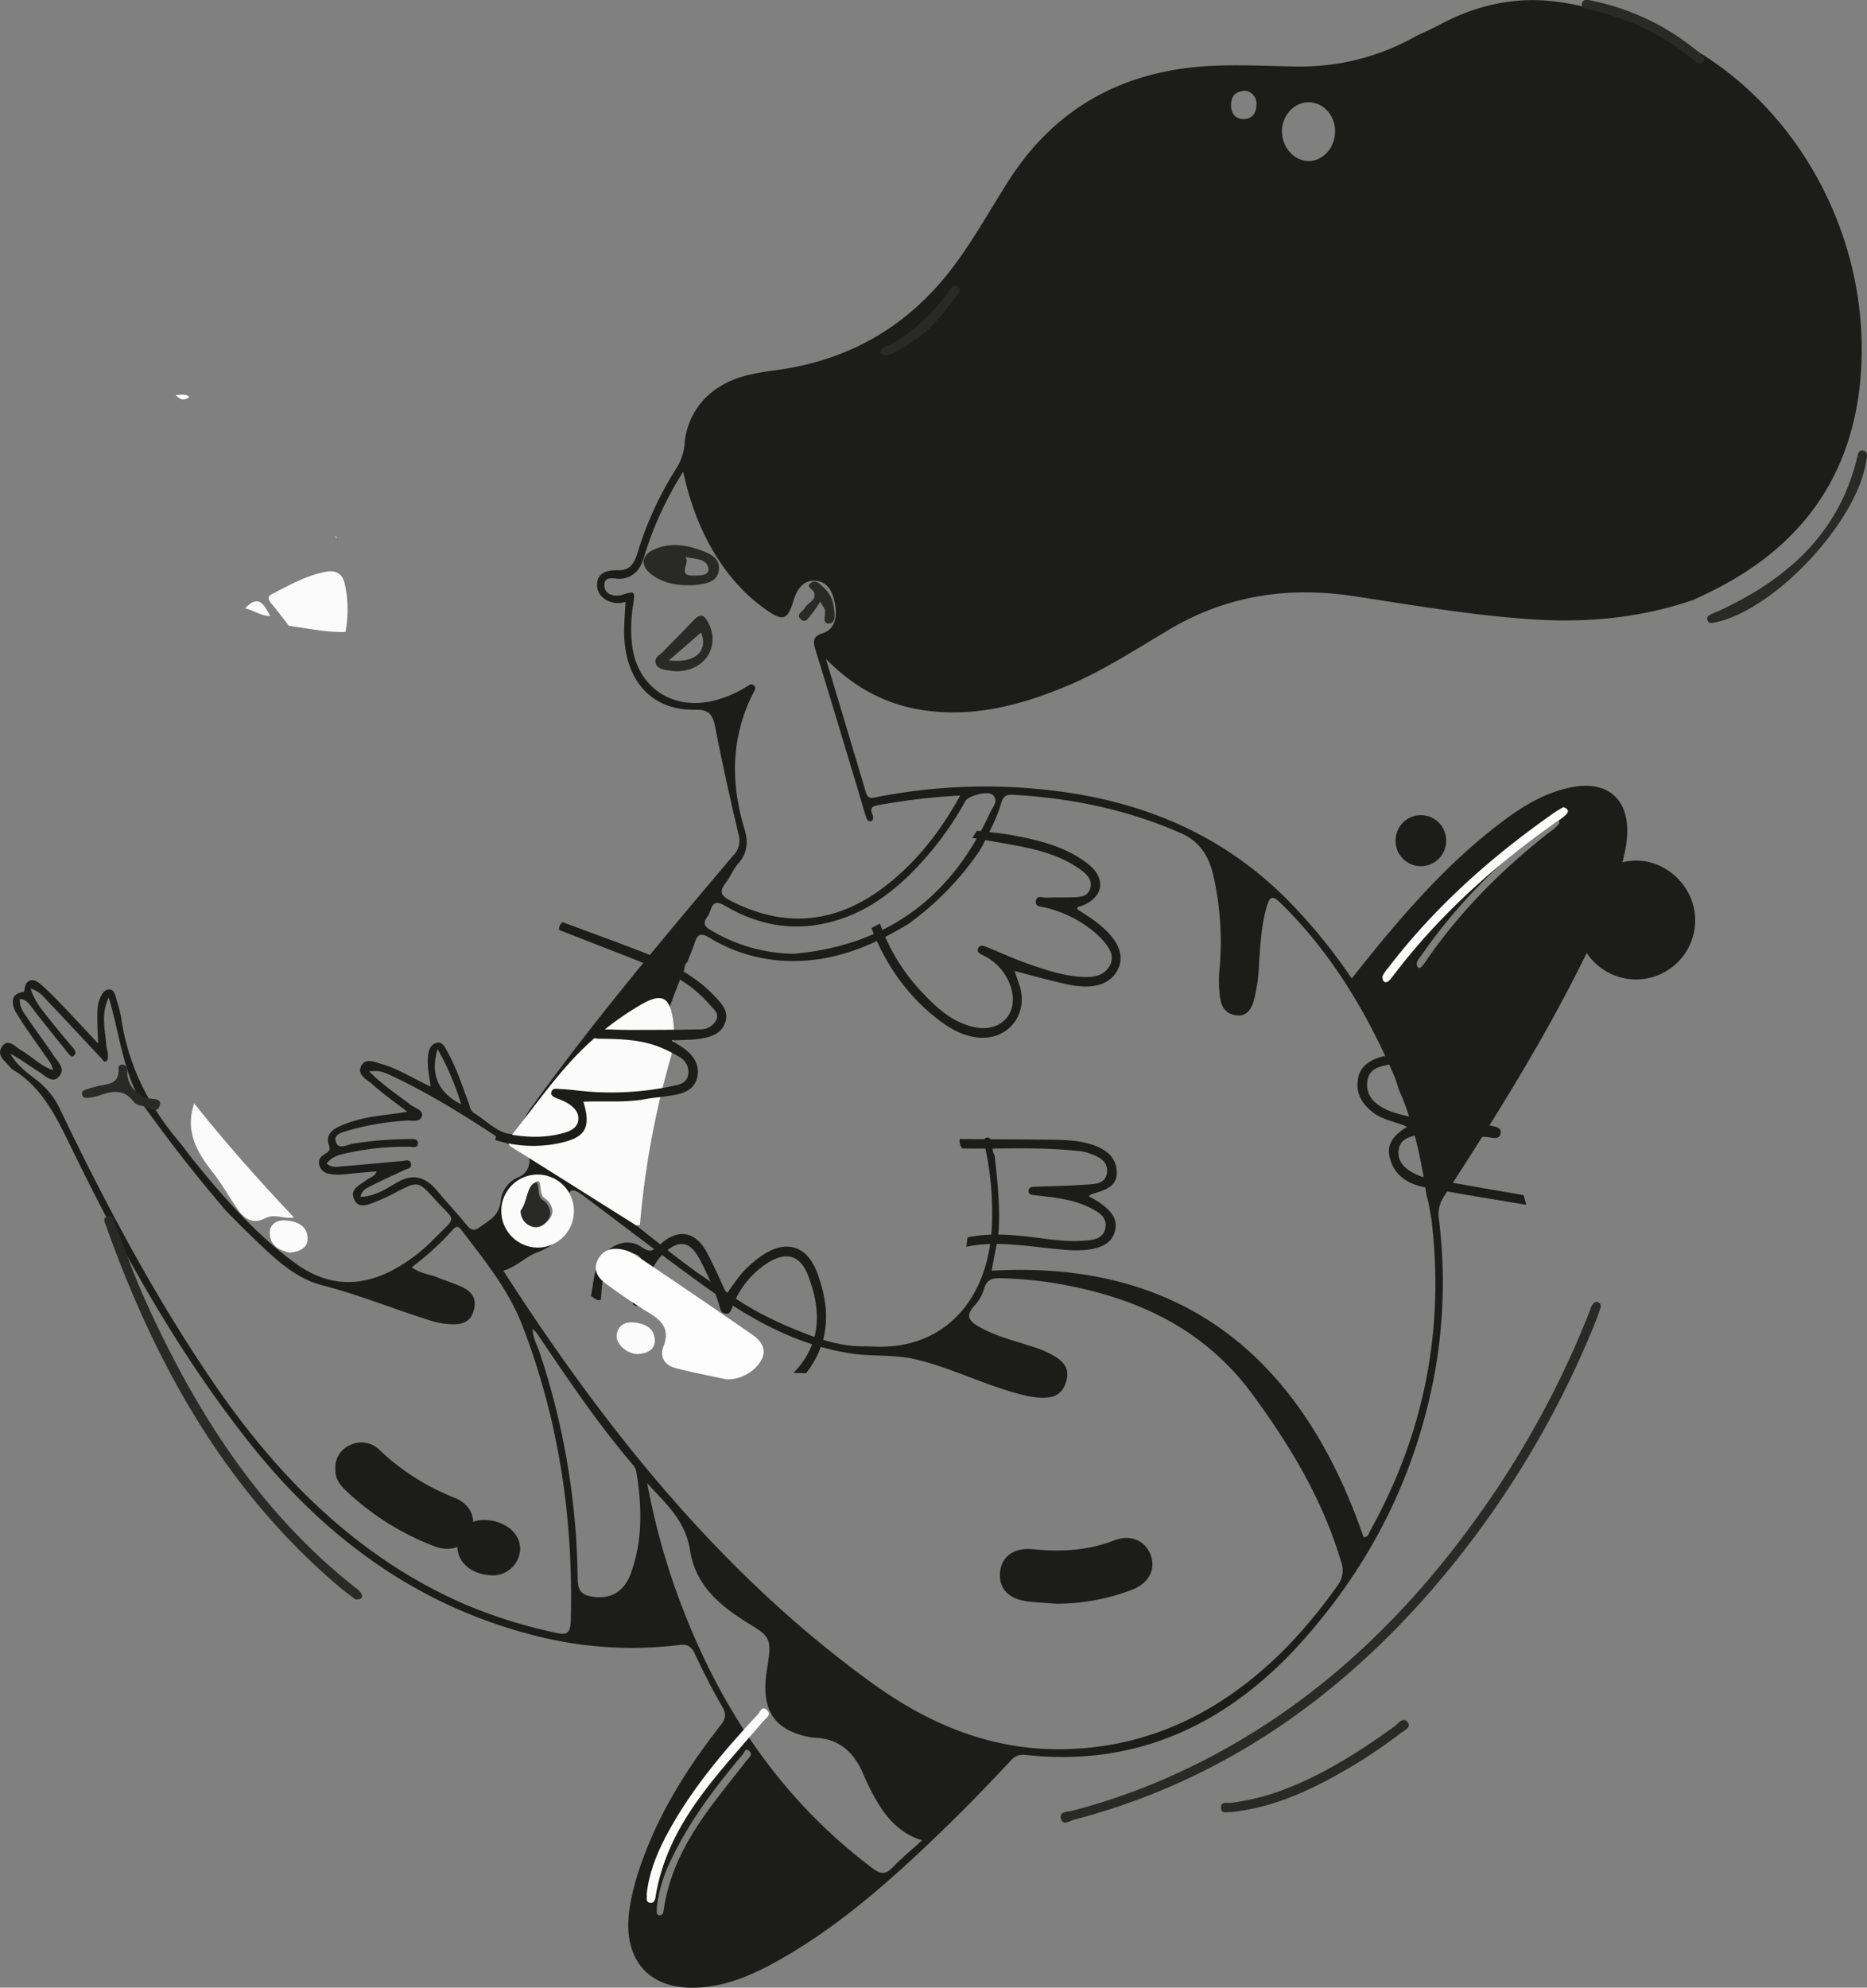 <svg xmlns="http://www.w3.org/2000/svg" viewBox="0 0 580.59 617.87"><rect x="0" y="0" width="580.59" height="617.87" fill="#808080" stroke="none"/><defs><style>.cls-1{fill:#1c1c1b;}.cls-2{fill:#292927;}.cls-3{fill:#fbfbfb;}.cls-4{fill:#fefefe;}.cls-5{fill:#fdfdfd;}</style></defs><g id="Layer_2" data-name="Layer 2"><g id="Layer_1-2" data-name="Layer 1"><g id="Group_847" data-name="Group 847"><path id="Path_767" data-name="Path 767" class="cls-1" d="M440.56,11.11a72.83,72.83,0,0,1-37.63,9.56c-11.7-.18-23.4-1-35.1.63-22.7,3.24-41.14,14.3-54.44,35.28-5.52,8.7-10.56,17.77-16.7,26-14.33,19.15-32.92,29.39-55,32.44-6.14.85-12.29,1.68-17.81,5.14a22.73,22.73,0,0,0-11,18A16.93,16.93,0,0,1,210,146.1a107.65,107.65,0,0,0-11.84,26.05c-1,3.26-2.55,5.22-5.93,5.12-4.57-.14-6.64,1.48-6.57,4.73s3.37,5.79,7.31,5.45a12,12,0,0,0,1.55-.35c-.16,3.33-.44,6.35-.42,9.38.07,15,8.51,24.42,22.07,24.15,3.95-.08,5.41,1.11,6.22,5.29,2.17,11.23,4.67,22.4,7.29,33.51a6.48,6.48,0,0,1-1.65,6.48c-21.15,25-42.25,50-61.65,76.78-.33.45-.65.92-1,1.35-2.38,2.86-3.94,8.75-6.65,8.48-3.94-.38-7.6-4.19-11.36-6.57-1.13-.72-1.28-2.13-1.72-3.33-2-5.39-3.8-10.85-6.58-15.83-.74-1.34-1.55-3.05-3.27-2.63-1.92.46-2.54,2.3-2.72,4.32-.26,3.06.39,6,.85,9.31-5.24-2.42-9.91-5.5-15.16-7-2.25-.64-5.15-2.08-6.48.63s1.76,4.12,3.36,5.52c3.37,3,7,5.57,11,8.66-5.84,1-11.33,1.22-16.58,2.87a29.5,29.5,0,0,0-5.2,2c-2,1.07-3.58,2.76-2.58,5.53.56,1.57-.1,2-1.11,2.65-1.2.7-2.3,1.59-1.92,3.38a3.7,3.7,0,0,0,3.18,2.86c2.35.55,4.72.14,7.08-.09s4.92-.44,7.63-.68c-.75,1.84-2.24,1.9-3.23,2.71-1.82,1.5-5,2.57-3.94,5.62,1.31,3.59,4.5,2,6.93,1.11a60.73,60.73,0,0,0,6.52-3.1c6.45-3.23,6.64-3.4,11.61,2.14,6.81,7.59,7.38,5-.41,12.85a51.72,51.72,0,0,1-11.3,8.71c-10.71,6.09-21.16,6-31.39-1.41-12.23-8.9-22.3-20.37-32-32.36-1.49-1.85-2.85-3.83-4.38-5.64-9.29-11-15.77-23.53-17.91-38.6a47.7,47.7,0,0,0-1.55-5.86c-.35-1.26-.71-2.73-2.15-2.71s-2.25,1.3-2.83,2.69c-1,2.35-.85,4.84-.84,7.3,0,2,.15,3.93.27,6.85-3.88-4.15-7.13-7.67-10.44-11.13-2.2-2.3-4.4-4.61-6.76-6.71-1.51-1.34-3.47-3-5.23-.85a10.29,10.29,0,0,0-.62,2.63,4.19,4.19,0,0,0-2.89,1.15c-.81.87-.93,3,.3,5.09,2.67,4.54,5.8,8.65,8.73,12.94,1,1.49,2.32,2.78,2.87,5.13-3.92-1.28-6.65-4.31-9.93-6.19-1.85-1.06-4-3.81-5.89-1.21-2,2.78.93,4.58,2.45,6.45a3.6,3.6,0,0,0,.9.84c9.09,5.4,13.58,14.85,18.24,24.42,15.9,32.62,33.43,64.08,55.68,92,23.53,29.53,52.14,50,87,59.09a121.25,121.25,0,0,0,46.25,3.29c2.43-.31,3.76.33,4.93,2.85,2.58,5.56,5.39,11,8.43,16.28,1.43,2.46,1.06,3.86-.56,5.93-10.76,13.72-20,28.54-25.59,45.8a74.31,74.31,0,0,0-2.49,10.09c-2.7,15.47,4.59,25.38,18.84,25.58,10,.14,19.08-3.81,27.8-8.75,20.57-11.66,38.12-27.94,55.26-44.78,5.61-5.52,11-11.28,16.45-17a4.93,4.93,0,0,1,4.51-1.85c33.87,3.8,62.5-8.87,86.09-35.23,21.18-23.65,35.67-51.72,41.52-84.76a159.71,159.71,0,0,0,1.06-46.56,9.88,9.88,0,0,1,1.68-7.19c16.07-24.7,31.75-49.71,44.8-76.58,4.8-9.88,9.27-19.94,11.47-31,2.82-14.21-4.09-22.08-17.05-19.4-8.47,1.75-15.75,6.37-22.68,11.75C450.78,268,438.09,282.19,426,297.1c-1.84,2.27-3.65,4.57-5.65,7.07a170.05,170.05,0,0,0-20.83-25.3c-18.06-17.8-39.42-27.51-63-31.76a174.39,174.39,0,0,0-63.65.63c-1.38.26-2.9.92-3.58-1.34-4-13.49-8.08-27-12.46-41.59,9.44,9.61,19.67,14.58,31.35,16.1,15.2,2,29.53-1.79,43.57-7.65,11.24-4.69,21.55-11.48,32.09-17.7,18.12-10.69,37.23-13.28,57.39-10.2,18.5,2.82,37,6,55.64,7.19,16.81,1.09,33.38-.49,49.54-6,10.52-4.7,20.46-10.44,29.11-18.73,14.4-13.79,21.8-31.42,23.19-52.2C581.8,69.25,554.18,24.18,512,8.19c-9.22-3.49-18.54-6.47-28.23-7.7-12.62-1.59-24.58,1.06-36,7.16C445.41,8.91,443,10,440.56,11.11Zm-131.24,348a3.47,3.47,0,0,1-.6-2.48c-.62-1.1-.22-3.55-2.07-2.94-1.27.43-.41,2.31-.17,3.5a96.71,96.71,0,0,1,2,23.33c-.92,24-15.3,39-36.52,38.08l-3-.09c-6.82.15-13.28-1.88-19.58-4.38-9.4-3.73-18.49-8.21-26.53-14.94-1,.31-1.62-.57-2.35-1.08-8.21-5.5-15.86-11.9-23.7-18-1.12-.87-2-1.65-1.73-3.48.8-6.62,1.11-13.3,2.55-19.82.13-.74.26-1.47.4-2.21a213.11,213.11,0,0,1,14.85-53.4,2.56,2.56,0,0,1,.84-2.09c.78-2,1.64-3.94,2.32-6,.91-2.7,1.87-3.27,4.49-1.66a49.58,49.58,0,0,0,26.06,7.28c12.16.09,23.22-4.1,33.8-10.28l2-1.16a91.85,91.85,0,0,0,22.19-22.74l1.06-1.86c2.05-4.21,4.37-8.3,5.66-12.89.63-2.23,1.57-2.85,3.63-2.74,18,1,35.4,4.52,52.22,11.89,5.83,2.55,8.67,6.91,10.16,13.11a93.44,93.44,0,0,1,2,28.59,38,38,0,0,0,.2,10c.6,3.2,2.4,4.7,5.17,5s4.35-1.67,5.16-4.31a53.14,53.14,0,0,0,1.71-12c.41-5.94.73-11.9,2.42-17.64.91-3.11,1.85-3.34,4.15-1.1,15.67,15.24,26.93,34,35.8,54.65.34,1.08.69,2.15,1,3.23,4.63,10.41,7,21.53,8.68,32.91l.66,2.56c.34,2,.77,4,1,6,4,34.55-2.81,66.47-19.21,96-.43.78-.57,2-2,1.87-20.21-58.6-58.9-86.1-115.67-82.81.71-3.72,1.3-6.83,1.9-9.94.1-.83.2-1.65.29-2.48.48-7.92-.41-15.74-1.27-23.56Zm-239,17.33c2.33,2.33,4.63,4.72,7,7C84.19,390,91,397.13,100,399.47c11.3,2.93,22.14,7.32,33.25,10.83a23.72,23.72,0,0,0,8.56,1.34c3-.18,5-1.54,5.67-4.93s-1.06-5.31-3.51-6.5-5.2-2-7.78-3.07-5.53-1.21-8.15-3.21a88,88,0,0,0,12.72-11.6c1.05-1.21,1.7-1.31,2.75.06,7.11,9.34,14.53,18.3,19,29.84,11.24,29.2,15.79,59.62,15,91.21-.09,4-.93,4.95-4.41,4.17a155,155,0,0,1-28.77-9c-32.62-14.23-57.64-38.9-78.46-69.52-18-26.5-33.13-54.95-47.15-84.17a24.12,24.12,0,0,0-6.87-8.8c-3.13-2.49-6.5-4.72-8.65-8.59,3.15,1.66,6,3.87,9,5.7,1.93,1.17,4.21,3.88,6.3,1.25,1.93-2.42-.66-4.54-1.86-6.39-2.6-4-5.54-7.78-8.2-11.77-1.11-1.66-2.5-3.34-2.24-5.82,2.31.23,3.21,2.1,4.4,3.61q5.17,6.6,10.44,13.11c.5.62,1.16,1.6,1.93.92,1-.86.25-1.8-.4-2.57-2.23-2.68-4.52-5.3-6.66-8.06-2.32-3-5-5.76-6.42-10.25A9.73,9.73,0,0,1,14,310.34q8.72,9.2,17.36,18.49c.55.59,1,1.65,1.84.94.37-.3.41-1.31.37-2-.08-1-.47-2-.53-3-.31-4.6-1.77-9.28.76-14.71,3.88,12.81,4.65,26.07,12.67,36.1C54,356.65,62,366.67,70.28,376.39Zm86.24,18.54c3.78-1,6.82-4.28,10.36-5.61,7.12-2.67,10.32-7.16,9.79-15.48-.26-4.22,1.12-4.84,4.3-2.48,13.31,9.91,26.44,20.14,39.93,29.74s27.75,17.23,43.88,19.6c6.51,1,13.13.24,19.63,1.75,10.46,2.41,20.22,7.3,30.51,10.28,3.58,1,7.14,2,10.88,1.63,3.13-.29,5.05-2.1,5.85-5.48s-.73-5.29-3-6.88a31,31,0,0,0-8.4-3.66c-5.27-1.76-10.68-3.06-15.65-5.86-2.92-1.64-4.81-3.27-1.52-6.74a13.37,13.37,0,0,0,2.9-5.15c.9-3,2.64-3.36,5.12-3.29a123,123,0,0,1,19.24,1.94c23.16,4.33,44,13.49,59.33,34.46,11.5,15.71,21.55,32.28,27.33,51.69a7.73,7.73,0,0,1-1.2,7.56A162.31,162.31,0,0,1,400.17,512c-20,20.29-43.19,31.58-70.59,31.76-21.4.13-40.41-7.61-58.11-20.37-46.64-33.62-82.92-78.59-115-128.48ZM298.71,247.11c-5.89,10.66-12.65,19.43-21.11,26.51C262,286.71,245.2,289.29,227.2,280c-2.55-1.32-3.9-2.52-1.56-5.49,1.46-1.86,2.35-4.3,3.88-6,2.92-3.31,3.26-6.7,1.94-11-4.37-14.44-4.1-28.62,2.84-42.2.35-.7,1-1.53.1-2.27s-1.5,0-2.17.38a34.89,34.89,0,0,1-11,4.55c-12.77,2.77-23.42-4.89-24.71-17.89a45.79,45.79,0,0,1,.26-11.34c.79-5.13.78-5.13-3.5-3.78a3.54,3.54,0,0,1-1.16.2c-2,0-4-.63-4.16-3-.17-2.83,2.08-2.44,3.75-2.3a7.27,7.27,0,0,0,6.47-2.48c1.55-1.74,2-4.07,2.72-6.23a107.41,107.41,0,0,1,11.55-24.5c4.16,19.3,13.31,34.28,26.1,43.11,5,3.44,6.4,2.93,8.25-3.17,1.18-3.88,3.39-6.51,7.18-6,3.64.45,5.11,3.76,5.72,7.39.66,4-.09,7.66-3.9,8.88-3.16,1-3,2.58-2.14,5.35,4.33,14,8.54,28.12,12.8,42.18.95,3.18,1.86,6.37,2.84,9.53.26.84.76,1.73,1.7,1.28.68-.33.61-1.31.33-1.94-.77-1.75-.4-2.56,1.38-2.89a194.7,194.7,0,0,1,26-3.07ZM201.26,461c5.41,6.24,11.8,11.16,13.34,21,1.83,11.65,10.42,17.94,19.25,23.31,5.49,3.34,6,4.62,5,11.53-.27,1.87-.63,3.72-.77,5.6-.66,9.18,2.79,14.5,10.91,16.87a20.36,20.36,0,0,0,4.64.89c6.84.31,11.61,4,14.58,10.71,1,2.34,2.08,4.69,3.29,6.92,3.5,6.48,7.78,12,15.25,14.22-3.25,3-6.31,5.46-9.05,8.34-2.16,2.28-3.7,2.36-6.27.43-25.48-19.09-44.13-44.45-56.91-75.28A217.55,217.55,0,0,1,201.26,461ZM193,376.29c-.57,0-.88.11-1.06,0-9.77-6.79-19.52-13.63-29.32-20.38-1.58-1.09-1.44-1.88-.4-3.31,4.79-6.56,9.17-13.51,14.3-19.7a72.43,72.43,0,0,1,16.82-15c4.88-3.11,6.82-2,7.59,4.2a27.41,27.41,0,0,1-.69,10.36A252.37,252.37,0,0,0,193,376.29ZM114.79,333c3.53-.13,3.74-.14,8.24,2,13.43,6.42,26,14.7,38.48,23,1.22.81,3.45.95,3.1,3.3a5.27,5.27,0,0,1-3.19,4.55,9,9,0,0,0-5.69,7.3c-.46,4.87-3.71,6.26-6.6,8.36-1.56,1.13-2.66,1-4-.69-3-3.7-6.23-7.11-9.27-10.75-3.71-4.43-7.68-5.35-12.66-2.34-3.38,2-6.87,4.25-11.1,4.33.49-2.24,2.12-2.8,3.47-3.5,3.33-1.72,6.76-3.22,10.13-4.82.91-.43,2.42-.47,2.1-2s-1.77-.9-2.71-.83c-6.17.51-12.33,1.17-18.5,1.63-1.6.12-3.37.67-5-.89,1.92-2.47,4.58-2.8,7-3.35a83.38,83.38,0,0,1,18.84-1.82c.92,0,2.51.59,2.51-1.11,0-1.52-1.53-1.3-2.52-1.28a115.24,115.24,0,0,0-17.7,1.43c-1.9.35-4.77,2.12-5.37-.93-.44-2.23,2.67-2.75,4.48-3.31a82.46,82.46,0,0,1,17.52-2.92c1.7-.15,4.35.69,4.86-1.47.44-1.86-2.21-2.44-3.54-3.47-4.27-3.28-8.78-6.2-12.88-10.41Zm50.84,80.1a13.32,13.32,0,0,1,1.38,1.43c9.47,14,18.86,28,29.71,40.7a5,5,0,0,1,1.15,2.21c1.78,10.73,2.06,21.44-1.73,31.74-2.17,5.89-6.54,8.09-12.15,7.11-3-.51-4.3-1.69-4.35-5.55a230,230,0,0,0-11.84-70.36c-.76-2.25-2.07-4.32-2.17-7.29ZM247,296.48a50.83,50.83,0,0,1-25.49-7.08c-1.78-1-3.44-1.95-1.53-4.41,1.39-1.79,1-6.08,5.32-3.51,8.47,5,17.61,7.44,27.34,6.22,15.69-2,27.46-11.51,37.69-24A100,100,0,0,0,300.22,249c.92-1.63,7.06-3.3,8.52-1.88,1.92,1.86-.12,3.9-.87,5.55C295.2,280.31,274.34,294,247,296.47ZM406.93,31.8c4.58,0,8.25,4,8.25,9.06s-3.78,9.2-8.24,9.2-8.27-4.26-8.28-9.18,3.72-9.09,8.27-9.09ZM166,386.51c-4.79,0-8.72-4.35-8.73-9.69s4-9.79,8.67-9.82,8.69,4.47,8.7,9.75S170.78,386.5,166,386.51Zm317.81-132c1.13.35,1.42,1.08.75,1.91a12.35,12.35,0,0,1-2.17,1.85c-14.71,11.42-28,24.55-38.91,40.4a20.31,20.31,0,0,1-1.25,1.68c-.37.43-1,.75-1.35.29a1.87,1.87,0,0,1-.24-1.54A11.27,11.27,0,0,1,442,297c11.21-16.2,24.83-29.53,39.88-41.16C482.48,255.31,483.17,254.91,483.78,254.5ZM204.23,593.11a44.64,44.64,0,0,1,4.51-15.06c5.82-12.23,13.79-22.66,22.24-32.69.48-.56.8-2.24,2.05-1,1.05,1.08.13,1.77-.49,2.49-.18.22-.37.41-.54.63-10.8,14-22.93,27.13-25.67,46.6-.1.74-.49,1.44-1.3,1.29C203.85,595.17,204.38,594.05,204.23,593.11Zm-68.15-267a83,83,0,0,1,7.33,17.18C136.16,339.52,133.74,334,136.08,326.13Zm251-297.92a4,4,0,0,1,3.63,4.36s0,.08,0,.12c-.05,2.78-1.56,4.37-4,4.35s-3.92-1.66-3.89-4.44,1.5-4.19,4.27-4.38Z"/><path id="Path_769" data-name="Path 769" class="cls-2" d="M580.51,142.41c.19-1.11.09-2.23-1.24-2.35s-1.46,1-1.72,2.06c-5.65,23.64-21.76,37.92-42.85,47.7-.8.3-1.58.65-2.35,1s-1.72.82-1.41,1.86c.4,1.35,1.57,1,2.54.77,18.66-3.92,44.53-31.8,46.91-50.57A4.54,4.54,0,0,1,580.51,142.41Z"/><path id="Path_770" data-name="Path 770" class="cls-2" d="M493.93,0c-1-.14-1.9.18-2,1.12C491.75,2.5,493,2.67,494,2.9a84.23,84.23,0,0,1,14.12,4.47A73.41,73.41,0,0,1,526.85,18.8c.73.62,1.55,1.58,2.64.61s.32-1.84-.45-2.51A75.14,75.14,0,0,0,493.93,0Z"/><path id="Path_771" data-name="Path 771" class="cls-1" d="M490.38,286.14a18.39,18.39,0,0,0,36.78-.13c0-10.1-8.74-18.74-18.75-18.48A18.57,18.57,0,0,0,490.38,286.14Z"/><path id="Path_772" data-name="Path 772" class="cls-2" d="M496.28,404.67c-1.38.66-1.6,2.09-2.09,3.32a293.39,293.39,0,0,1-34.83,63.66C434,507,402.61,535.34,362.31,552.92a196.75,196.75,0,0,1-29,10c-1.33.35-4.19.1-3.32,2.65.7,2,2.68.45,4,.1,44.1-11.54,80-36,109.89-69.88a296.55,296.55,0,0,0,51.61-83.25c.78-1.89,1.5-3.81,2.13-5.75C498,405.73,497.75,404.8,496.28,404.67Z"/><path id="Path_773" data-name="Path 773" class="cls-2" d="M110.54,497.18c1.91.1,2.44-.62,1.81-1.84a6.42,6.42,0,0,0-1.79-1.77c-30.33-23.92-50.19-55.5-65.74-90.17-3.35-7.46-6-15.21-9-22.83-.47-1.2-.56-3.12-2.49-2.43-1.55.56-.67,2-.29,3.08C48.38,424.11,69.91,463,105.22,493.05,107,494.59,109,496,110.54,497.18Z"/><path id="Path_774" data-name="Path 774" class="cls-2" d="M382.78,563.32c12.88-1.38,24-6.44,34.78-12.6a151.92,151.92,0,0,0,17.93-11.91c1.11-.87,3.49-1.78,2.33-3.35-1.49-2-3,.33-4.2,1.22-11.11,8-22.61,15.35-35.6,20.08a72.68,72.68,0,0,1-14.9,3.63c-1.32.18-3.66-.63-3.41,1.79C379.89,564.06,381.92,563.09,382.78,563.32Z"/><path id="Path_775" data-name="Path 775" class="cls-1" d="M434,261.34a7.86,7.86,0,1,0,15.72.12v-.29a7.86,7.86,0,0,0-15.72.17Z"/><path id="Path_776" data-name="Path 776" class="cls-2" d="M273.66,109.42c1.1,1.52,2.38,1.07,3.62.53a42.76,42.76,0,0,0,14.64-11c2.17-2.4,4.08-5,6-7.61a1.64,1.64,0,0,0,.06-2.31l0,0a1.38,1.38,0,0,0-2.16.45c-5.6,7.91-12.23,14.65-21.27,18.65C274.19,108.33,274,108.92,273.66,109.42Z"/><path id="Path_781" data-name="Path 781" class="cls-3" d="M199,380.81a270.94,270.94,0,0,1,9.41-51.48,28.94,28.94,0,0,0,.9-12.17c-1-7.29-3.52-8.57-9.86-4.93a92.19,92.19,0,0,0-21.86,17.61c-6.67,7.28-12.37,15.44-18.59,23.14-1.36,1.68-1.54,2.61.52,3.88,12.74,7.92,25.4,15.95,38.11,23.93C197.83,380.93,198.23,380.81,199,380.81Z"/><path id="Path_787" data-name="Path 787" class="cls-1" d="M302.39,260.44c5.52,1,11.07,1.86,16.55,3,6.21,1.33,12.22,3.29,17.41,7.14,1.86,1.37,3.42,3.15,2.68,5.62s-3,2.64-5,2.72c-2.9.1-5.81,0-8.71.13-1.19,0-3.08-.93-3.21,1.26-.1,1.59,1.55,1.47,2.67,1.75a37.2,37.2,0,0,1,14.69,7,25.66,25.66,0,0,1,3.72,3.5c1.79,2.13,3.45,4.54,2,7.44s-4.25,3.74-7.35,3.72c-6.08-.05-11.78-1.94-17.42-3.86-4.52-1.54-8.86-3.58-13.3-5.34-1.05-.42-2.47-1.14-3,.45-.43,1.22,1,1.67,1.81,2.11a16.47,16.47,0,0,1,8.45,9.85c2.49,8-3.09,14.12-11.35,12.37-6.9-1.47-11.8-6.05-16.38-10.92a60,60,0,0,1-13-21.28L271,288.49c4.4,11.4,11.15,21.09,20.92,28.57,3.43,2.63,7.13,4.74,11.47,5.38,9.46,1.4,16.39-6.46,13.8-15.62-.41-1.47-1-2.9-1.65-4.95,5.5,1.41,10.61,2.83,15.78,4,8.67,2,14.36.17,16.55-5.07,1.9-4.56-.75-9.68-7.68-14.7-1.65-1.2-3.4-2.27-5.14-3.42-.18-1,.76-.87,1.24-1.05,6.9-2.63,7.88-8.57,1.95-13.16-6.81-5.27-15-7.26-23.25-8.8-3.69-.69-7.45-1-11.18-1.43Z"/><g id="Group_848" data-name="Group 848"><path id="Path_788" data-name="Path 788" class="cls-1" d="M173.85,289.08c10.48,4.11,21,8.1,31.42,12.37a39.27,39.27,0,0,1,15.37,10.79c1.16,1.36,3.09,2.66,2.11,4.81a5.43,5.43,0,0,1-5.09,2.93c-7.35.16-14.69.17-22,.18-3.07,0-6.14-.18-9.22-.21-1,0-2.35-.15-2.45,1.2-.14,1.65,1.34,1.73,2.52,1.75,6.68.07,13.34.22,19.58,3a41,41,0,0,1,5.43,2.81A5.15,5.15,0,0,1,214,334c-.36,2.56-2.41,3.1-4.46,3.51a91.33,91.33,0,0,1-30,1.48c-1.7-.21-3.4-.37-5.1-.45-1.12,0-2.69-.59-3,1.08-.18,1.12,1.1,1.55,2.06,1.93a19.45,19.45,0,0,1,2.8,1.25c1.95,1.2,3.75,2.74,3.55,5.23s-2.35,3.54-4.6,4.17c-7,1.93-13.86,1.25-20.74-.41-.18.86-.35,1.73-.52,2.59a39.1,39.1,0,0,0,20.72.8c7.48-1.74,9.12-4.87,6.7-12.7,6.49-.3,12.91.35,19.21-.8,3-.55,6.1-.74,9.11-1.3,3.32-.61,6.37-1.9,7.13-5.66.71-3.56-1-6.29-3.68-8.44-1.07-.85-2.27-1.52-4.29-2.85,3.37-.17,5.95-.12,8.47-.48,3.43-.49,6.87-1.37,8.18-5.15,1.2-3.48-1.16-5.84-3.24-8.07-6.59-7-15.12-11-23.92-14.33-7.8-3-15.65-5.84-23.48-8.76A2.92,2.92,0,0,0,173.85,289.08Z"/><path id="Path_789" data-name="Path 789" class="cls-1" d="M473.78,371.51c-9.92-1.72-19.86-3.39-29.75-5.24a16.9,16.9,0,0,1-5.63-2.3c-2.46-1.54-4-3.93-3.37-6.93s3.22-3.63,5.82-4.25c7.2-1.73,14.25.33,21.37.65,1.58.07,4,1.1,4.42-1.08s-2.16-2.13-3.72-2.61c-7.15-2.22-14.68.2-21.87-1.93-3.75-1.11-7.73-1.56-11.18-3.55-3.18-1.83-5.25-4.45-4.63-8.38.56-3.6,3.52-4.29,6.41-4.9a59.3,59.3,0,0,1,30.84,1.9l-1.34-3.79c-7.89-1.29-15.74-3.08-23.82-1.92a60.57,60.57,0,0,0-7.56,1.28c-3.78,1.05-7,3-7.55,7.36s1.5,7.53,4.87,10.07c3,2.3,6.85,2.76,10.49,4.38-3.71,2.31-6.55,5-5.39,9.63,1.38,5.5,5.63,8.14,10.7,9.13,10.54,2.06,21.16,3.7,31.75,5.5Z"/><path id="Path_790" data-name="Path 790" class="cls-1" d="M186.83,404.08c.38-3.38.33-6.84,1.76-10s3.72-4.88,7.22-4.59c3.24.26,4.59,1.93,3.53,5.2-.9,2.75-1.8,5.49-2.55,8.28-.29,1.11-.47,2.69,1.06,3,1.73.36,1.48-1.32,1.83-2.39,1.64-5,2.69-10.26,6.81-14.05,4.59-4.22,8-3.75,10.93,1.65a83.71,83.71,0,0,1,6.1,14.05c.39,1.21.46,3,2.15,3.16s1.87-1.74,2.37-2.88a27.36,27.36,0,0,1,11-13.12c5.64-3.4,9.83-2.09,12.21,4,4.25,10.92,4.26,21.33-4.48,30.39l3.89.1c7.67-9.8,7.57-20.51,3.36-31.5-3.13-8.16-9.55-10.08-16.84-5.24a35.73,35.73,0,0,0-6.2,5.32,76.08,76.08,0,0,0-5,6.79c-2.07-4.43-3.86-8.6-6-12.62-3.58-6.92-9.17-8-14.91-2.6-2.06,1.92-3,2.38-5.67.57-4.47-3.1-10.43-.58-13.18,4.81-1.67,3.28-1.7,6.93-2.45,10.42C184.72,403.4,185.49,404.44,186.83,404.08Z"/><path id="Path_791" data-name="Path 791" class="cls-1" d="M299.21,357c11.8.22,23.6-.51,35.38.72a15.68,15.68,0,0,1,3.53.58c2.92,1.05,6.4,2.23,6.15,5.91-.28,4.1-4.2,3.86-7.17,4.08-4.93.35-9.9.42-14.84.6-1,0-2.32,0-2.4,1.29s1.31,1.29,2.28,1.4c5.6.64,11.24,1.15,16.43,3.66,2.84,1.38,5.95,3,5.14,6.69-.76,3.46-4.19,3.57-7.1,3.77-5.84.4-11.6-.7-17.36-1.33-6.17-.67-12.26-1-18.37.28-.13,1-.25,1.94-.38,2.91,9-1.87,18-.3,27,.6,3.92.4,7.83.85,11.72.17,3.48-.62,6.68-1.94,7.56-5.9s-1.77-6.32-4.55-8.41a38.33,38.33,0,0,0-3.65-2.15c.39-.31.58-.57.84-.65,3.78-1.17,8.19-2.09,7.86-7.22-.32-4.91-4.17-7.17-8.5-8.42-4.12-1.2-8.41-1.27-12.67-1.31q-13.83-.12-27.65-.2A3.81,3.81,0,0,0,299.21,357Z"/></g><path id="Path_792" data-name="Path 792" class="cls-3" d="M60.38,343c-2.9,8.39.69,15,5.7,21.31,2.83,3.59,5.1,7.62,7.67,11.41,2.12,3.12,4.91,5,8.64,3,3.06-1.6,6,.36,9-.29C80.56,367,70.16,355.28,60.38,343Z"/><path id="Path_793" data-name="Path 793" class="cls-3" d="M167.24,387.82a11.3,11.3,0,0,0,11.23-11.37v-.08a11.29,11.29,0,1,0-22.58.08A11.4,11.4,0,0,0,167.24,387.82Zm-4.65-12c2-2.37,2-7.2,4.13-8.47s.5,4,2.82,5.24a5,5,0,0,1,1.66,1.88c1.14,1.91.56,3.68-.88,5.11a3.91,3.91,0,0,1-4.66,1.06A5,5,0,0,1,162.59,375.8Z"/><path id="Path_794" data-name="Path 794" class="cls-3" d="M486.13,250.91c-.8.48-1.7,1-2.52,1.52-19.57,13.65-37.27,29.31-51.84,48.33a13.25,13.25,0,0,0-1.76,2.5,2,2,0,0,0,.31,1.81c.51.54,1.28.16,1.76-.35a23.9,23.9,0,0,0,1.62-2c14.23-18.61,31.46-34,50.58-47.42a15.73,15.73,0,0,0,2.82-2.18C488,252.18,487.6,251.32,486.13,250.91Z"/><path id="Path_795" data-name="Path 795" class="cls-3" d="M201.11,588.8c.2,1.1-.49,2.41,1,2.68,1.05.19,1.55-.64,1.69-1.51,3.56-22.85,19.32-38.24,33.36-54.7.22-.26.47-.49.71-.74.8-.85,2-1.66.63-2.92-1.61-1.49-2,.47-2.66,1.13-11,11.77-21.35,24-28.91,38.37C204,576.74,201.75,582.59,201.11,588.8Z"/><path id="Path_799" data-name="Path 799" class="cls-3" d="M107.42,196.47a36.92,36.92,0,0,0-.17-14.77c-.65-3.18-2.53-4.59-6-3.95-6,1.13-11.17,4.12-16.5,6.81-1.83.93-1.28,1.93-.28,3.15,1.84,2.23,3.59,4.54,5.37,6.82C95.72,195.35,101.49,196.6,107.42,196.47Z"/><path id="Path_812" data-name="Path 812" class="cls-3" d="M76.22,189.12c2.69.57,5,2.42,7.84,2.4C82.24,188.14,80.5,184.47,76.22,189.12Z"/><path id="Path_813" data-name="Path 813" class="cls-4" d="M54.64,122.82c1.87,2,3,1.35,4.26.63C57.8,122.33,56.66,122.75,54.64,122.82Z"/><path id="Path_814" data-name="Path 814" class="cls-3" d="M104.48,166.45l-.17.71.46.06c-.14-.23-.29-.46-.43-.7Z"/><path id="Path_815" data-name="Path 815" class="cls-5" d="M226,428.8a12.5,12.5,0,0,0,8.53-3.25c4-3.74,4-7.45-.48-10.58-12.05-8.38-24.21-16.6-36.38-24.82a11.32,11.32,0,0,0-4.21-1.75c-3-.57-5.86,0-7.47,3.06-1.73,3.24-.08,5.73,2.36,7.53,4.39,3.24,8.91,6.34,13.57,9.17,4.13,2.51,6.43,5.24,4.39,10.44-1.24,3.16.4,5.81,3.73,6.67C215.26,426.62,220.63,427.64,226,428.8Z"/><path id="Path_816" data-name="Path 816" class="cls-1" d="M328.53,498.53a66,66,0,0,0,23.54-4.36c5.23-2,7.44-6.4,5.74-10.83s-6.21-6.49-11.35-4.49c-8.17,3.18-16.58,3.61-25.17,2.74-5.71-.58-9.59,2-10.24,6.72-.67,5,2.15,8.52,7.8,9.38C322.05,498.17,325.3,498.26,328.53,498.53Z"/><path id="Path_817" data-name="Path 817" class="cls-3" d="M198.39,420.91c2.84-.18,5.35-1.29,5.23-4.39-.17-4-3.49-5.22-6.86-5.45-2.6-.18-4.7,1.15-5,4C191.46,417.83,195.15,421,198.39,420.91Z"/><path id="Path_818" data-name="Path 818" class="cls-1" d="M104.31,456.86c-.13,2.72,1.38,4.74,3.3,6.54a82.84,82.84,0,0,0,27.55,17.3c5.11,1.94,9.81,0,11.43-4.43s-.33-8.7-5.26-10.69a72.37,72.37,0,0,1-23.17-14.71,7.94,7.94,0,0,0-9.45-1.57A7.49,7.49,0,0,0,104.31,456.86Z"/><path id="Path_819" data-name="Path 819" class="cls-1" d="M142.22,480.39c-.13,5.37,4.53,9.26,11.18,9.32a8.5,8.5,0,0,0,8.35-8c.17-5.12-4.82-9.19-11.31-9.21a8,8,0,0,0-8.22,7.7Z"/><path id="Path_820" data-name="Path 820" class="cls-2" d="M28.21,341.17a20,20,0,0,0,2.52-.58c3.95-1.42,7.74-2.25,10.78,1.86a3.62,3.62,0,0,0,2.2,1.23c2,.27,4.9,2.82,5.87.26,1.14-3-2.76-2-4.28-2.71-3.63-1.73-5.72-4.18-5.77-8.25,0-.86-.17-1.73-1.19-2a1.15,1.15,0,0,0-1.46.74,1.6,1.6,0,0,0-.05.21c.54,5.87-4.34,4.85-7.5,6a11.88,11.88,0,0,0-1.48.38c-1,.49-2.74.4-2.26,2.12C25.94,341.65,27.26,341.18,28.21,341.17Z"/><path id="Path_821" data-name="Path 821" class="cls-3" d="M90.11,389.37c3.19-.25,5.65-1.52,5.55-4.53-.14-4-3.54-5.23-6.88-5.47-2.52-.19-5,1.07-4.88,4.05C84,387.33,87,388.74,90.11,389.37Z"/><path id="Path_822" data-name="Path 822" class="cls-2" d="M214.42,181.91a11.3,11.3,0,0,0,1.54,0c3.24-.45,7.06-.71,7.58-4.68s-3.2-5.33-6.21-6.39c-4.59-1.63-9.38-2.1-14,0-3.85,1.73-4.26,4.94-.94,7.57C205.88,181.14,210.05,182,214.42,181.91Zm-1.33-8.83c2.9.8,6.82.4,7.21,3.74.26,2.24-3,2.1-5,2.09C210.5,178.88,214.85,174.76,213.09,173.08Z"/><path id="Path_823" data-name="Path 823" class="cls-2" d="M210.49,208.67c8.7-.09,13.46-7.63,9.91-14.85-1.3-2.64-2.54-3.36-4.8-.91-3,3.25-6.21,6.28-9.21,9.51-1.08,1.15-3.25,2-2.4,4,.71,1.68,2.74,1.76,4.4,2.07A14.62,14.62,0,0,0,210.49,208.67ZM208,205.3,218,196.64c2.28,5.53-1.51,9.65-10.05,8.65Z"/><path id="Path_824" data-name="Path 824" class="cls-2" d="M255.06,187c1,1.72,1.23,2,1.35,2.26.66,1.55-1.12,4.73,1.46,4.54,2.26-.16,1.69-3.31,1.38-5.27a9.46,9.46,0,0,0-3-5.8c-1.12-1-2.42-2.62-3.94-1.63-2.06,1.34.5,2,.84,3.06.84,2.55-2,3.15-2.87,4.82-.63,1.17-3.06,2.11-1.08,3.67,1.45,1.13,2.33-.81,3.17-1.72A36.46,36.46,0,0,0,255.06,187Z"/><path id="Path_825" data-name="Path 825" class="cls-2" d="M161.9,376.31a5,5,0,0,0,3.07,4.81,3.89,3.89,0,0,0,4.66-1.05c1.44-1.43,2-3.2.88-5.11a5,5,0,0,0-1.66-1.88c-2.32-1.24-.58-6.56-2.83-5.24S163.89,373.93,161.9,376.31Z"/></g></g></g></svg>